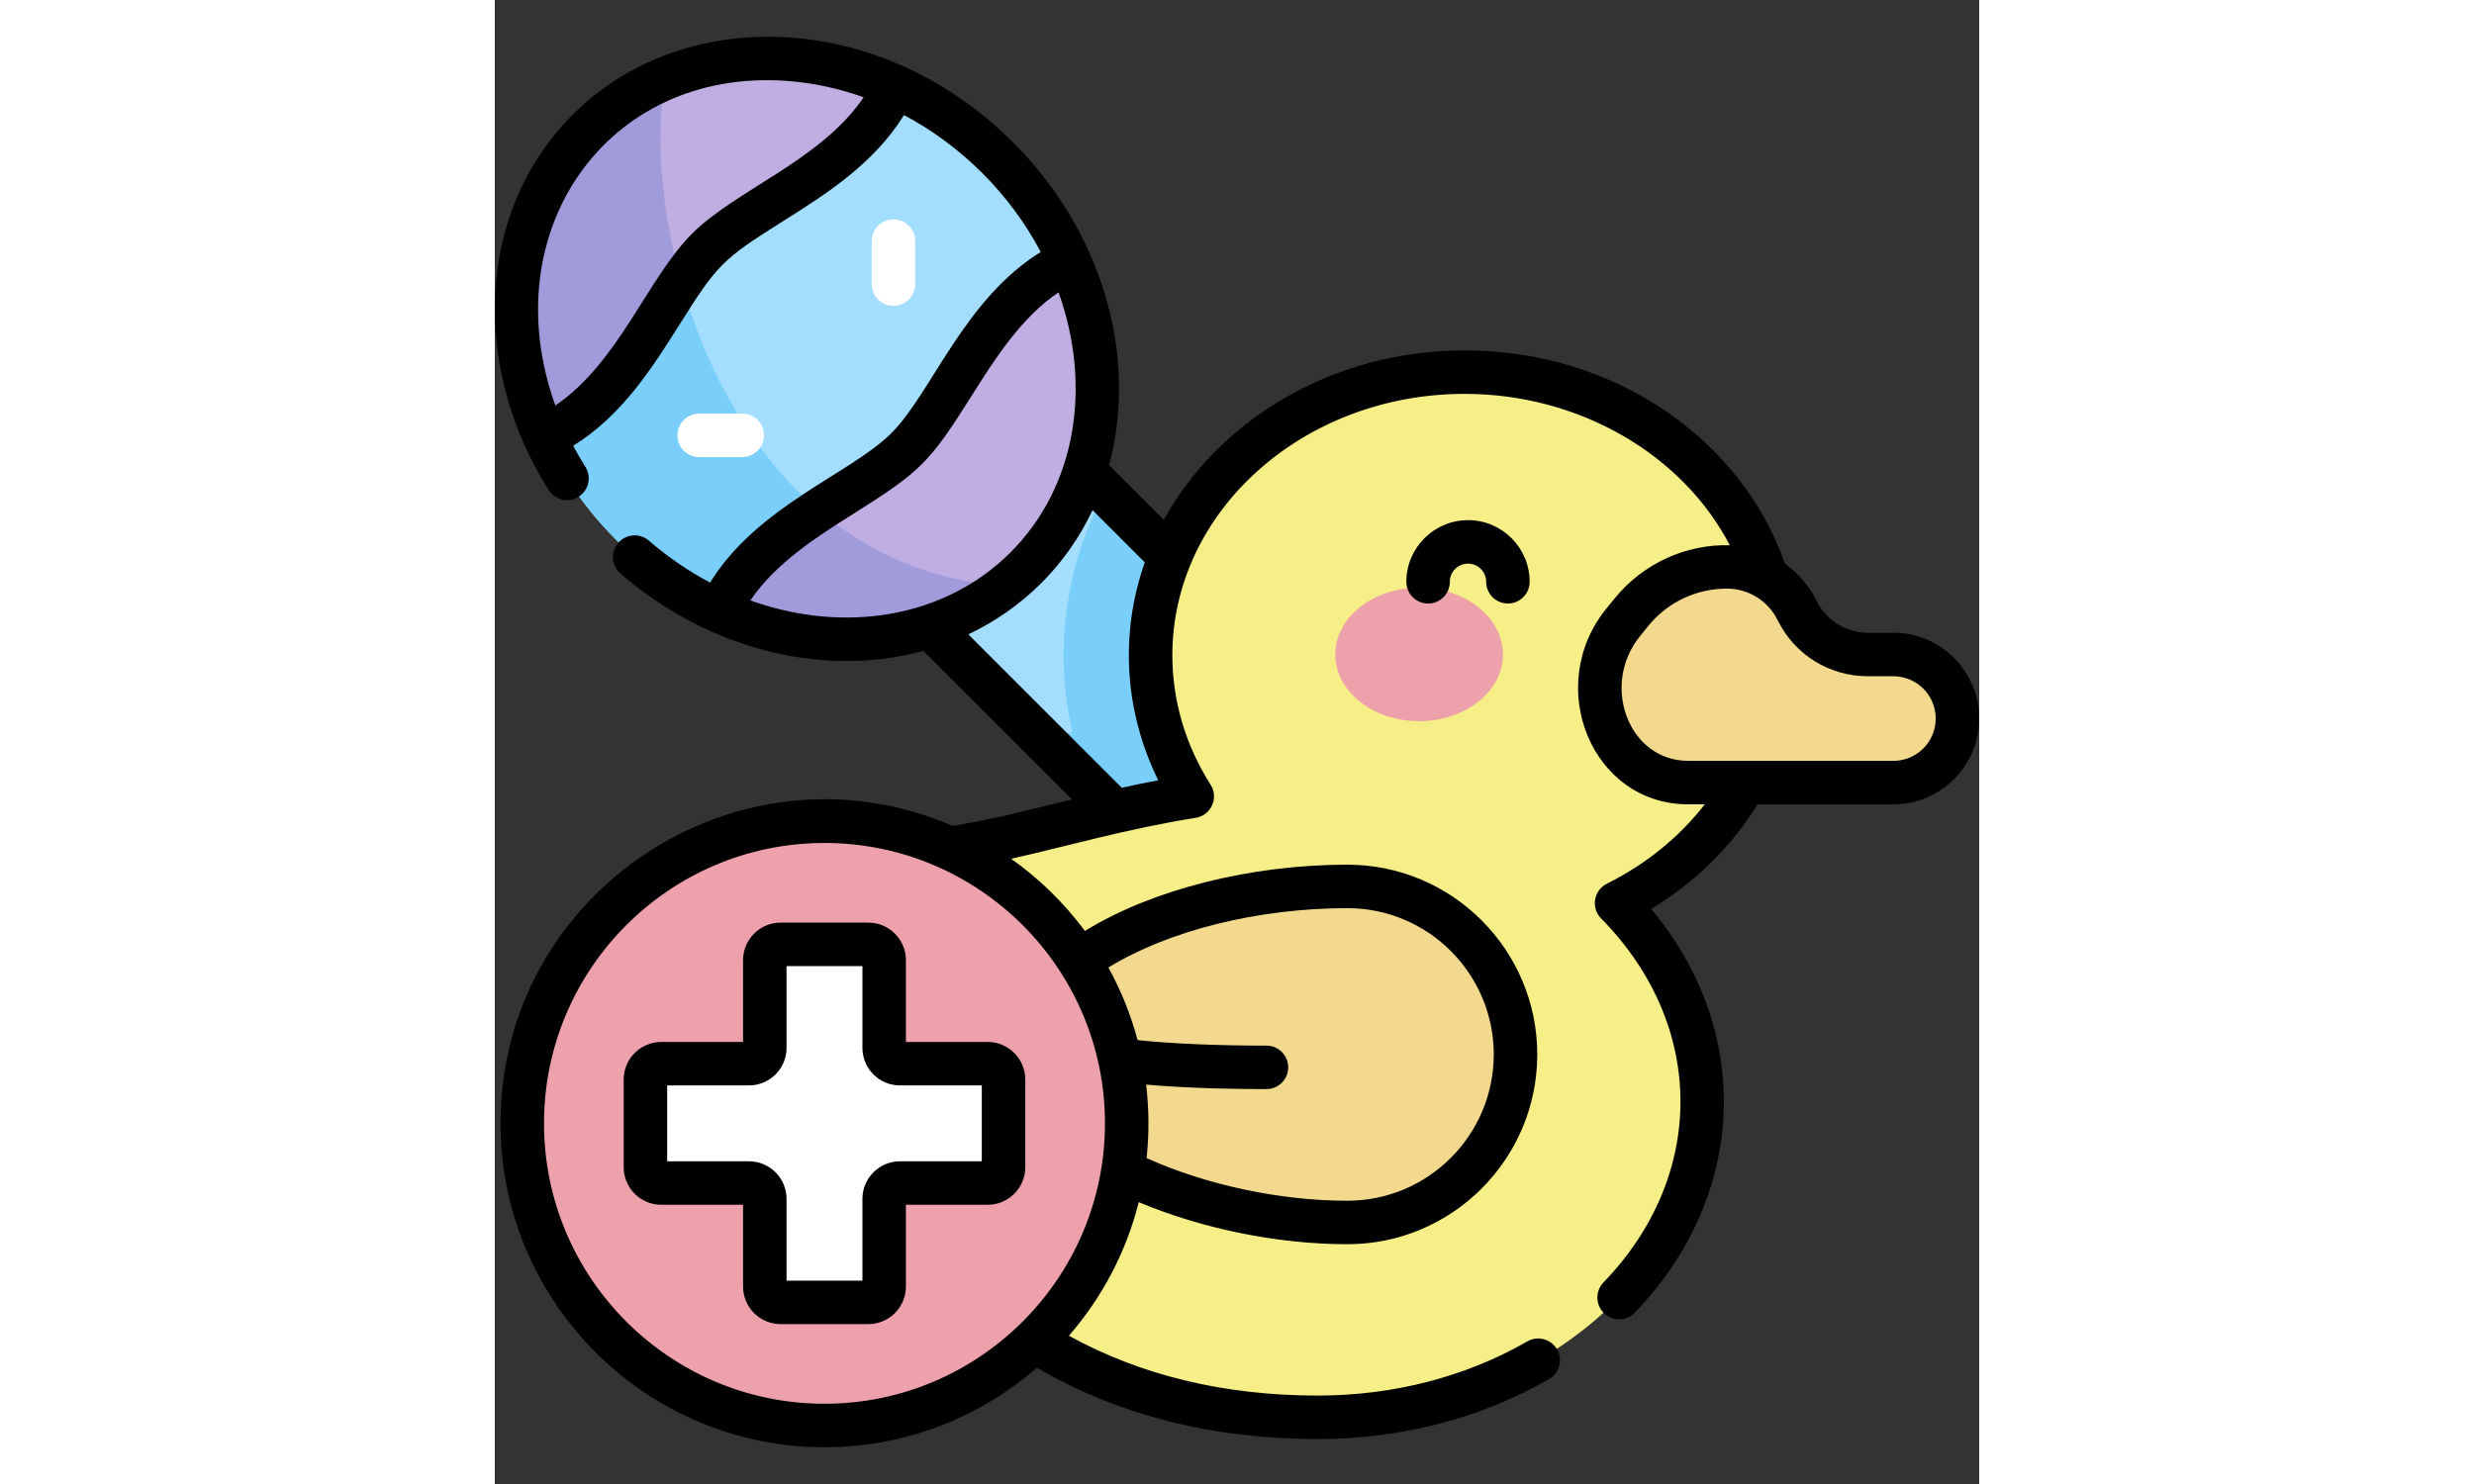<svg id="Capa_1" enable-background="new 0 0 511.991 511.991" height="150" viewBox="0 0 511.991 511.991" width="250" xmlns="http://www.w3.org/2000/svg"><rect x="0" y="0" width="511.991" height="511.991" fill="#333333" stroke="none"/><g><path d="m176.288 137.615h75.6v178.298h-75.6z" fill="#a3defe" transform="matrix(.707 -.707 .707 .707 -97.641 217.801)"/><path d="m210.449 169.667c-9.12 17.024-14.256 36.177-14.256 56.419 0 8.96 1.017 17.855 3.006 26.539-3.51.84-6.903 1.675-10.216 2.491l61.414 61.414 53.458-53.458z" fill="#7acefa"/><ellipse cx="107.685" cy="120.36" fill="#a3defe" rx="93.133" ry="106.785" transform="matrix(.707 -.707 .707 .707 -53.568 111.398)"/><path d="m58.909 27c-9.834 4.091-18.908 10.027-26.733 17.853-36.37 36.37-32.049 99.661 9.654 141.363 39.071 39.071 97.093 45.329 134.171 16.05-97.912-7.419-126.772-124.929-117.092-175.266z" fill="#7acefa"/><path d="m17.168 150.654c29.077-13.665 40.152-48.71 56.126-64.684 15.975-15.975 51.019-27.049 64.684-56.126-36.86-16.572-78.767-12.027-105.802 15.008-27.035 27.035-31.579 68.942-15.008 105.802z" fill="#c0ade2"/><path d="m198.202 90.067c-29.077 13.665-40.152 48.71-56.126 64.684-15.975 15.975-51.019 27.049-64.684 56.126 36.86 16.572 78.767 12.027 105.802-15.008 27.034-27.035 31.579-68.942 15.008-105.802z" fill="#c0ade2"/><path d="m17.168 150.654c23.388-10.992 35.129-35.809 47.141-53.415-7.436-26.58-8.801-52.556-5.4-70.24-9.834 4.091-18.908 10.027-26.733 17.853-27.035 27.035-31.579 68.942-15.008 105.802z" fill="#a09cdc"/><path d="m77.396 210.867c33.731 15.164 71.685 12.655 98.604-8.601-26.2-1.985-47.451-11.859-64.346-26.213-13.407 8.779-26.916 19.199-34.258 34.814z" fill="#a09cdc"/><g fill="#fff"><path d="m85.358 157.696h-14.868c-4.142 0-7.5-3.357-7.5-7.5s3.358-7.5 7.5-7.5h14.868c4.142 0 7.5 3.357 7.5 7.5s-3.358 7.5-7.5 7.5z"/><path d="m137.52 105.533c-4.142 0-7.5-3.357-7.5-7.5v-14.867c0-4.143 3.358-7.5 7.5-7.5s7.5 3.357 7.5 7.5v14.867c0 4.143-3.358 7.5-7.5 7.5z"/></g><path d="m442.827 226.087c0-53.958-48.495-97.701-108.317-97.701s-108.317 43.742-108.317 97.701c0 17.718 5.229 34.334 14.371 48.662-48.847 7.788-85.31 24.988-117.3 17.044-15.569-3.866-29.861 10.185-26.453 25.861 25.275 116.265 94.86 171.327 187.002 171.327 73.232 0 132.598-48.758 132.598-108.903 0-25.945-11.054-49.766-29.495-68.473 33.338-16.658 55.911-48.708 55.911-85.518z" fill="#f6ee86"/><g><g><ellipse cx="318.818" cy="225.781" fill="#eda1ab" rx="28.919" ry="23.03"/></g></g><path d="m424.943 195.576c10.287 0 19.682 5.837 24.24 15.058 4.592 9.29 14.057 15.17 24.419 15.17h8.791c12.204 0 22.098 9.893 22.098 22.098 0 12.204-9.893 22.098-22.098 22.098h-70.753c-10.877 0-20.886-5.941-26.097-15.489-6.961-12.756-5.532-28.453 3.617-39.743l2.816-3.475c8.057-9.942 20.171-15.717 32.967-15.717z" fill="#f2d98d"/><path d="m352.056 363.792c0 32.017-25.955 57.972-57.972 57.972-51.848 0-112.794-25.955-112.794-57.972s55.087-57.972 112.794-57.972c32.017-.001 57.972 25.955 57.972 57.972z" fill="#f2d98d"/><ellipse cx="113.716" cy="387.568" fill="#eda1ab" rx="104.239" ry="104.239" transform="matrix(.707 -.707 .707 .707 -240.746 193.925)"/><path d="m134.302 361.521v-30.252c0-3.016-2.445-5.46-5.46-5.46h-30.252c-3.016 0-5.46 2.445-5.46 5.46v30.252c0 3.016-2.445 5.46-5.46 5.46h-30.254c-3.016 0-5.46 2.445-5.46 5.46v30.252c0 3.016 2.445 5.46 5.46 5.46h30.252c3.016 0 5.46 2.445 5.46 5.46v30.252c0 3.016 2.445 5.46 5.46 5.46h30.252c3.016 0 5.46-2.445 5.46-5.46v-30.252c0-3.016 2.445-5.46 5.46-5.46h30.252c3.016 0 5.46-2.445 5.46-5.46v-30.252c0-3.016-2.445-5.46-5.46-5.46h-30.252c-3.013.001-5.458-2.444-5.458-5.46z" fill="#fff"/><path d="m314.407 200.72c0 4.143 3.357 7.5 7.5 7.5s7.5-3.357 7.5-7.5c0-3.455 2.811-6.266 6.266-6.266 3.454 0 6.265 2.811 6.265 6.266 0 4.143 3.357 7.5 7.5 7.5s7.5-3.357 7.5-7.5c0-11.726-9.539-21.266-21.265-21.266-11.725.001-21.266 9.541-21.266 21.266zm-228.778 130.549v28.213h-28.213c-7.146 0-12.96 5.814-12.96 12.96v30.252c0 7.146 5.814 12.961 12.96 12.961h28.213v28.213c0 7.146 5.814 12.96 12.96 12.96h30.252c7.146 0 12.96-5.814 12.96-12.96v-28.213h28.213c7.146 0 12.96-5.815 12.96-12.961v-30.252c0-7.146-5.814-12.96-12.96-12.96h-28.213v-28.213c0-7.147-5.814-12.961-12.96-12.961h-30.251c-7.147 0-12.961 5.815-12.961 12.961zm15 2.039h26.173v28.213c0 7.147 5.814 12.961 12.961 12.961h28.213v26.173h-28.213c-7.147 0-12.961 5.813-12.961 12.96v28.213h-26.173v-28.213c0-7.147-5.814-12.96-12.961-12.96h-28.212v-26.173h28.212c7.146 0 12.961-5.814 12.961-12.961zm381.765-115.004h-8.79c-7.564 0-14.345-4.212-17.696-10.993-2.599-5.259-6.382-9.63-10.936-12.872-14.661-42.198-58.052-73.552-110.461-73.552-45.399 0-84.774 23.854-103.75 58.485l-18.896-18.896c10.007-37.08-1.957-80.209-33.02-111.273-46.033-46.032-113.877-47.749-151.972-9.654-33.399 33.398-35.073 87.075-8.322 129.506 2.208 3.503 6.838 4.552 10.344 2.345 3.504-2.209 4.553-6.841 2.344-10.345-1.506-2.39-2.906-4.811-4.202-7.256 16.858-10.408 27.324-26.984 36.668-41.817 13.125-20.836 14.765-22.477 35.601-35.601 14.837-9.346 31.417-19.816 41.824-36.68 19.457 10.307 36.431 26.892 47.175 47.236-26.514 16.385-37.586 48.562-51.534 62.51-13.965 13.966-46.121 25.007-62.515 51.542-7.433-3.934-14.528-8.761-21.088-14.452-3.128-2.714-7.865-2.377-10.58.75-2.714 3.129-2.378 7.866.751 10.58 28.934 25.102 68.415 36.495 104.485 26.698l51.243 51.242c-13.852 3.382-28.463 7.183-41.231 9.111-73.389-31.665-155.859 22.452-155.859 102.65 0 61.613 50.126 111.739 111.739 111.739 28.011 0 53.646-10.363 73.278-27.453 27.935 16.339 60.471 24.627 96.82 24.627 28.72 0 56.317-7.155 79.81-20.691 3.589-2.067 4.822-6.653 2.754-10.242-2.067-3.59-6.655-4.821-10.242-2.754-21.219 12.226-46.227 18.688-72.321 18.688-32.15 0-60.957-6.954-85.807-20.641 11.37-13.063 19.757-28.786 24.099-46.097 21.781 9.17 47.986 14.521 71.979 14.521 36.102 0 65.472-29.371 65.472-65.473s-29.37-65.473-65.472-65.473c-33.638 0-67.482 8.649-90.545 22.865-7.105-9.588-15.705-18.005-25.454-24.9 19.793-4.447 39.92-10.343 63.66-14.129 5.323-.848 8.045-6.889 5.142-11.441-8.631-13.528-13.194-28.961-13.194-44.628 0-49.736 45.226-90.2 100.817-90.2 39.534 0 75.147 20.888 91.456 52.225-14.621-.424-29.652 5.919-39.817 18.46l-2.815 3.475c-21.493 26.523-5.17 67.454 28.307 67.454h5.693c-8.738 11.276-20.215 20.624-33.768 27.396-4.56 2.277-5.563 8.349-1.989 11.975 36.363 36.887 36.361 88.762.814 125.594-2.877 2.98-2.792 7.728.188 10.604 2.969 2.868 7.72 2.802 10.604-.189 38.441-39.827 41.332-96.646 5.661-139.294 15.215-9.223 27.735-21.528 36.713-36.086h46.837c16.32 0 29.598-13.277 29.598-29.598-.003-16.32-13.28-29.598-29.6-29.598zm-414.403-137.638c-15.308 15.308-25.286 44.457-47.101 59.228-21.543-59.876 17.619-116.245 79.458-112.009 9.137.624 18.167 2.558 26.874 5.676-14.791 21.848-43.9 31.774-59.231 47.105zm226.093 232.653c27.83 0 50.472 22.642 50.472 50.473s-22.642 50.473-50.472 50.473c-23.261 0-48.733-5.454-69.274-14.707.908-8.479.857-16.88-.158-25.353 15.038 1.319 31.785 1.545 41.505 1.545 4.143 0 7.5-3.357 7.5-7.5s-3.357-7.5-7.5-7.5c-17.071 0-32.885-.686-44.452-1.904-2.348-8.822-5.75-17.218-10.064-25.044 20.696-12.733 51.518-20.483 82.443-20.483zm-83.63 74.249c0 53.342-43.397 96.739-96.739 96.739s-96.739-43.397-96.739-96.739 43.397-96.738 96.739-96.738 96.739 43.396 96.739 96.738zm-122.3-180.417c8.834-13.044 23.091-22.049 35.903-30.12 22.825-14.376 25.912-17.46 40.298-40.298 8.065-12.804 17.064-27.05 30.094-35.885 11.485 32.07 6.327 66.83-16.56 89.717-22.948 22.95-57.767 28.056-89.735 16.586zm128.107 64.635-52.929-52.929c18.532-8.771 33.752-23.563 42.844-42.857l18.024 18.024c-8.891 25.179-6.787 52.042 4.633 75.167-4.291.818-8.478 1.694-12.572 2.595zm266.133-9.286c-2.364 0-48.582 0-70.754 0-20.633 0-30.296-26.174-16.652-43.011l2.814-3.474c6.665-8.224 16.558-12.939 27.142-12.939 3.445 0 6.72.892 9.581 2.499.271.183.552.348.843.494 2.982 1.879 5.453 4.572 7.092 7.889 5.898 11.934 17.832 19.347 31.143 19.347h8.79c8.049 0 14.598 6.549 14.598 14.598 0 8.048-6.548 14.597-14.597 14.597z"/></g></svg>
